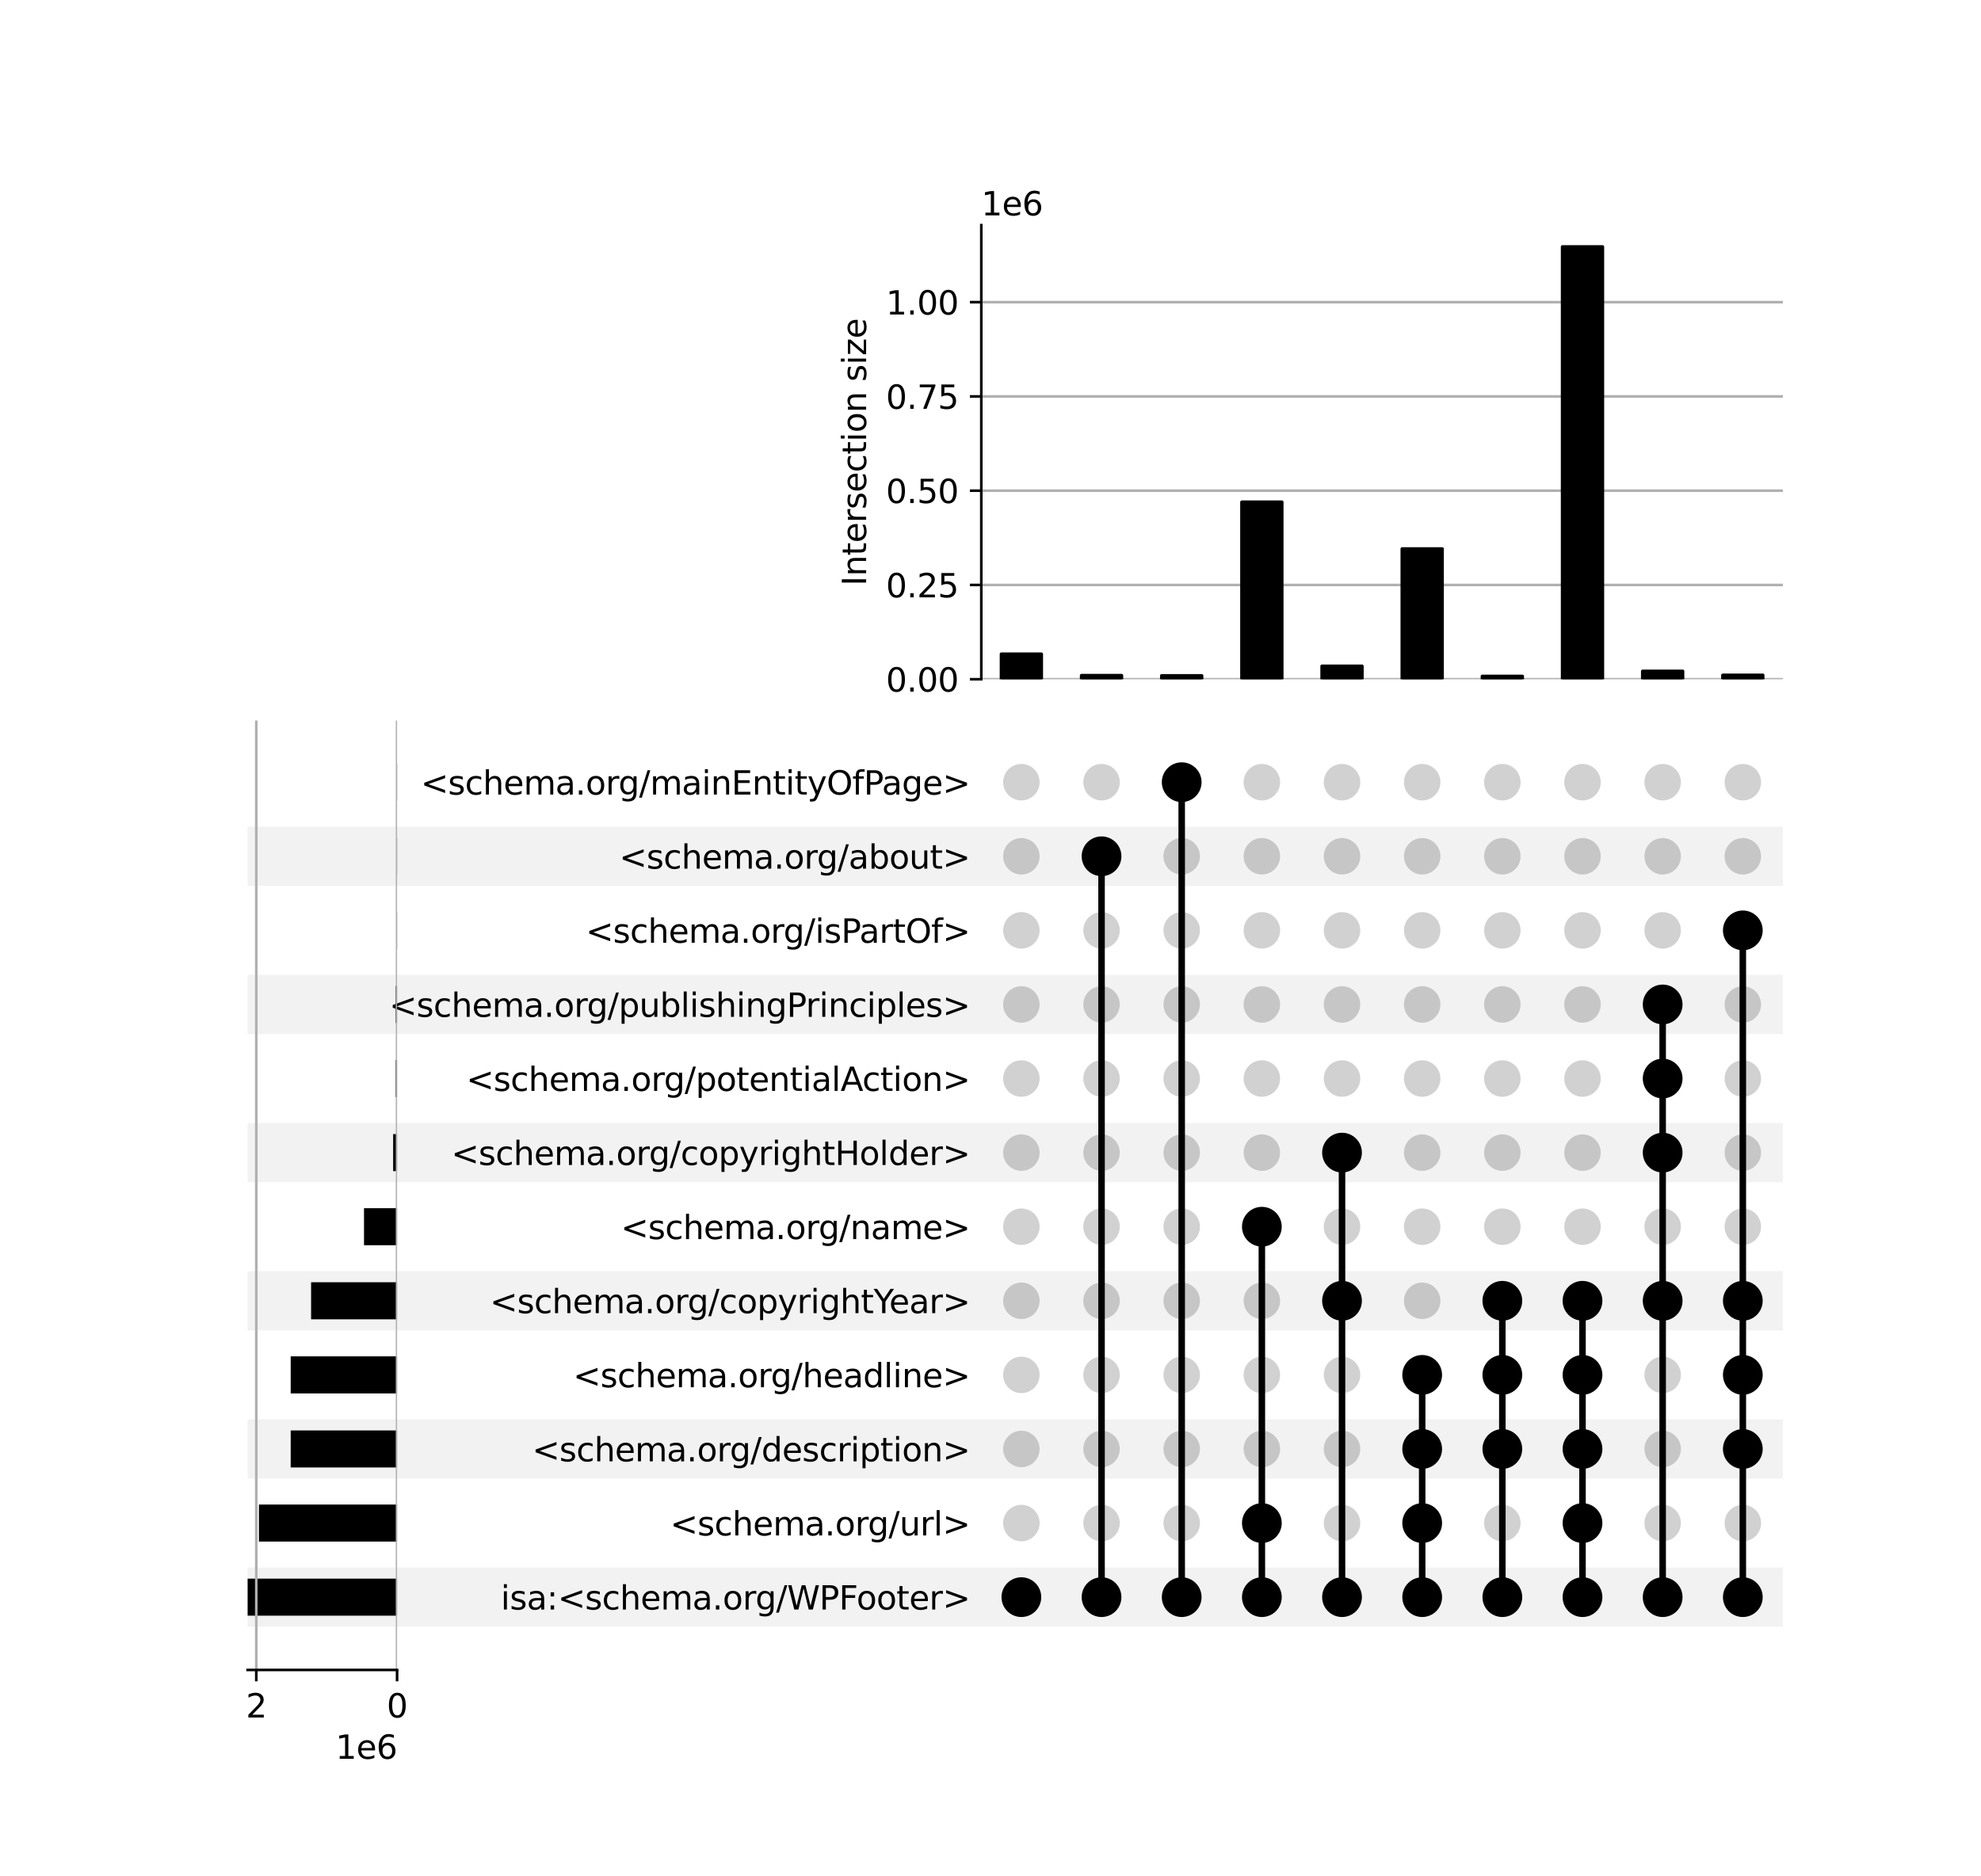 <?xml version="1.0" encoding="utf-8" standalone="no"?>
<!DOCTYPE svg PUBLIC "-//W3C//DTD SVG 1.1//EN"
  "http://www.w3.org/Graphics/SVG/1.1/DTD/svg11.dtd">
<svg xmlns:xlink="http://www.w3.org/1999/xlink" width="608pt" height="576pt" viewBox="0 0 608 576" xmlns="http://www.w3.org/2000/svg" version="1.1">
 <defs>
  <style type="text/css">*{stroke-linejoin: round; stroke-linecap: butt}</style>
 </defs>
 <g id="figure_1">
  <g id="patch_1">
   <path d="M 0 576 
L 608 576 
L 608 0 
L 0 0 
z
" style="fill: #ffffff"/>
  </g>
  <g id="axes_1">
   <g id="patch_2">
    <path d="M 76 499.392 
L 547.2 499.392 
L 547.2 481.197 
L 76 481.197 
z
" clip-path="url(#pe72717b41a)" style="fill-opacity: 0.051"/>
   </g>
   <g id="patch_3">
    <path d="M 76 453.905 
L 547.2 453.905 
L 547.2 435.711 
L 76 435.711 
z
" clip-path="url(#pe72717b41a)" style="fill-opacity: 0.051"/>
   </g>
   <g id="patch_4">
    <path d="M 76 408.419 
L 547.2 408.419 
L 547.2 390.224 
L 76 390.224 
z
" clip-path="url(#pe72717b41a)" style="fill-opacity: 0.051"/>
   </g>
   <g id="patch_5">
    <path d="M 76 362.932 
L 547.2 362.932 
L 547.2 344.737 
L 76 344.737 
z
" clip-path="url(#pe72717b41a)" style="fill-opacity: 0.051"/>
   </g>
   <g id="patch_6">
    <path d="M 76 317.445 
L 547.2 317.445 
L 547.2 299.251 
L 76 299.251 
z
" clip-path="url(#pe72717b41a)" style="fill-opacity: 0.051"/>
   </g>
   <g id="patch_7">
    <path d="M 76 271.959 
L 547.2 271.959 
L 547.2 253.764 
L 76 253.764 
z
" clip-path="url(#pe72717b41a)" style="fill-opacity: 0.051"/>
   </g>
   <g id="matplotlib.axis_1"/>
   <g id="matplotlib.axis_2">
    <g id="ytick_1"/>
    <g id="ytick_2"/>
    <g id="ytick_3"/>
    <g id="ytick_4"/>
    <g id="ytick_5"/>
    <g id="ytick_6"/>
    <g id="ytick_7"/>
    <g id="ytick_8"/>
    <g id="ytick_9"/>
    <g id="ytick_10"/>
    <g id="ytick_11"/>
    <g id="ytick_12"/>
   </g>
  </g>
  <g id="axes_2">
   <g id="matplotlib.axis_3">
    <g id="ytick_13">
     <g id="line2d_1"/>
     <g id="text_1">
      <!-- isa:&lt;schema.org/WPFooter&gt; -->
      <g transform="translate(153.686 494.094) scale(0.1 -0.1)">
       <defs>
        <path id="DejaVuSans-69" d="M 603 3500 
L 1178 3500 
L 1178 0 
L 603 0 
L 603 3500 
z
M 603 4863 
L 1178 4863 
L 1178 4134 
L 603 4134 
L 603 4863 
z
" transform="scale(0.016)"/>
        <path id="DejaVuSans-73" d="M 2834 3397 
L 2834 2853 
Q 2591 2978 2328 3040 
Q 2066 3103 1784 3103 
Q 1356 3103 1142 2972 
Q 928 2841 928 2578 
Q 928 2378 1081 2264 
Q 1234 2150 1697 2047 
L 1894 2003 
Q 2506 1872 2764 1633 
Q 3022 1394 3022 966 
Q 3022 478 2636 193 
Q 2250 -91 1575 -91 
Q 1294 -91 989 -36 
Q 684 19 347 128 
L 347 722 
Q 666 556 975 473 
Q 1284 391 1588 391 
Q 1994 391 2212 530 
Q 2431 669 2431 922 
Q 2431 1156 2273 1281 
Q 2116 1406 1581 1522 
L 1381 1569 
Q 847 1681 609 1914 
Q 372 2147 372 2553 
Q 372 3047 722 3315 
Q 1072 3584 1716 3584 
Q 2034 3584 2315 3537 
Q 2597 3491 2834 3397 
z
" transform="scale(0.016)"/>
        <path id="DejaVuSans-61" d="M 2194 1759 
Q 1497 1759 1228 1600 
Q 959 1441 959 1056 
Q 959 750 1161 570 
Q 1363 391 1709 391 
Q 2188 391 2477 730 
Q 2766 1069 2766 1631 
L 2766 1759 
L 2194 1759 
z
M 3341 1997 
L 3341 0 
L 2766 0 
L 2766 531 
Q 2569 213 2275 61 
Q 1981 -91 1556 -91 
Q 1019 -91 701 211 
Q 384 513 384 1019 
Q 384 1609 779 1909 
Q 1175 2209 1959 2209 
L 2766 2209 
L 2766 2266 
Q 2766 2663 2505 2880 
Q 2244 3097 1772 3097 
Q 1472 3097 1187 3025 
Q 903 2953 641 2809 
L 641 3341 
Q 956 3463 1253 3523 
Q 1550 3584 1831 3584 
Q 2591 3584 2966 3190 
Q 3341 2797 3341 1997 
z
" transform="scale(0.016)"/>
        <path id="DejaVuSans-3a" d="M 750 794 
L 1409 794 
L 1409 0 
L 750 0 
L 750 794 
z
M 750 3309 
L 1409 3309 
L 1409 2516 
L 750 2516 
L 750 3309 
z
" transform="scale(0.016)"/>
        <path id="DejaVuSans-3c" d="M 4684 3150 
L 1459 2003 
L 4684 863 
L 4684 294 
L 678 1747 
L 678 2266 
L 4684 3719 
L 4684 3150 
z
" transform="scale(0.016)"/>
        <path id="DejaVuSans-63" d="M 3122 3366 
L 3122 2828 
Q 2878 2963 2633 3030 
Q 2388 3097 2138 3097 
Q 1578 3097 1268 2742 
Q 959 2388 959 1747 
Q 959 1106 1268 751 
Q 1578 397 2138 397 
Q 2388 397 2633 464 
Q 2878 531 3122 666 
L 3122 134 
Q 2881 22 2623 -34 
Q 2366 -91 2075 -91 
Q 1284 -91 818 406 
Q 353 903 353 1747 
Q 353 2603 823 3093 
Q 1294 3584 2113 3584 
Q 2378 3584 2631 3529 
Q 2884 3475 3122 3366 
z
" transform="scale(0.016)"/>
        <path id="DejaVuSans-68" d="M 3513 2113 
L 3513 0 
L 2938 0 
L 2938 2094 
Q 2938 2591 2744 2837 
Q 2550 3084 2163 3084 
Q 1697 3084 1428 2787 
Q 1159 2491 1159 1978 
L 1159 0 
L 581 0 
L 581 4863 
L 1159 4863 
L 1159 2956 
Q 1366 3272 1645 3428 
Q 1925 3584 2291 3584 
Q 2894 3584 3203 3211 
Q 3513 2838 3513 2113 
z
" transform="scale(0.016)"/>
        <path id="DejaVuSans-65" d="M 3597 1894 
L 3597 1613 
L 953 1613 
Q 991 1019 1311 708 
Q 1631 397 2203 397 
Q 2534 397 2845 478 
Q 3156 559 3463 722 
L 3463 178 
Q 3153 47 2828 -22 
Q 2503 -91 2169 -91 
Q 1331 -91 842 396 
Q 353 884 353 1716 
Q 353 2575 817 3079 
Q 1281 3584 2069 3584 
Q 2775 3584 3186 3129 
Q 3597 2675 3597 1894 
z
M 3022 2063 
Q 3016 2534 2758 2815 
Q 2500 3097 2075 3097 
Q 1594 3097 1305 2825 
Q 1016 2553 972 2059 
L 3022 2063 
z
" transform="scale(0.016)"/>
        <path id="DejaVuSans-6d" d="M 3328 2828 
Q 3544 3216 3844 3400 
Q 4144 3584 4550 3584 
Q 5097 3584 5394 3201 
Q 5691 2819 5691 2113 
L 5691 0 
L 5113 0 
L 5113 2094 
Q 5113 2597 4934 2840 
Q 4756 3084 4391 3084 
Q 3944 3084 3684 2787 
Q 3425 2491 3425 1978 
L 3425 0 
L 2847 0 
L 2847 2094 
Q 2847 2600 2669 2842 
Q 2491 3084 2119 3084 
Q 1678 3084 1418 2786 
Q 1159 2488 1159 1978 
L 1159 0 
L 581 0 
L 581 3500 
L 1159 3500 
L 1159 2956 
Q 1356 3278 1631 3431 
Q 1906 3584 2284 3584 
Q 2666 3584 2933 3390 
Q 3200 3197 3328 2828 
z
" transform="scale(0.016)"/>
        <path id="DejaVuSans-2e" d="M 684 794 
L 1344 794 
L 1344 0 
L 684 0 
L 684 794 
z
" transform="scale(0.016)"/>
        <path id="DejaVuSans-6f" d="M 1959 3097 
Q 1497 3097 1228 2736 
Q 959 2375 959 1747 
Q 959 1119 1226 758 
Q 1494 397 1959 397 
Q 2419 397 2687 759 
Q 2956 1122 2956 1747 
Q 2956 2369 2687 2733 
Q 2419 3097 1959 3097 
z
M 1959 3584 
Q 2709 3584 3137 3096 
Q 3566 2609 3566 1747 
Q 3566 888 3137 398 
Q 2709 -91 1959 -91 
Q 1206 -91 779 398 
Q 353 888 353 1747 
Q 353 2609 779 3096 
Q 1206 3584 1959 3584 
z
" transform="scale(0.016)"/>
        <path id="DejaVuSans-72" d="M 2631 2963 
Q 2534 3019 2420 3045 
Q 2306 3072 2169 3072 
Q 1681 3072 1420 2755 
Q 1159 2438 1159 1844 
L 1159 0 
L 581 0 
L 581 3500 
L 1159 3500 
L 1159 2956 
Q 1341 3275 1631 3429 
Q 1922 3584 2338 3584 
Q 2397 3584 2469 3576 
Q 2541 3569 2628 3553 
L 2631 2963 
z
" transform="scale(0.016)"/>
        <path id="DejaVuSans-67" d="M 2906 1791 
Q 2906 2416 2648 2759 
Q 2391 3103 1925 3103 
Q 1463 3103 1205 2759 
Q 947 2416 947 1791 
Q 947 1169 1205 825 
Q 1463 481 1925 481 
Q 2391 481 2648 825 
Q 2906 1169 2906 1791 
z
M 3481 434 
Q 3481 -459 3084 -895 
Q 2688 -1331 1869 -1331 
Q 1566 -1331 1297 -1286 
Q 1028 -1241 775 -1147 
L 775 -588 
Q 1028 -725 1275 -790 
Q 1522 -856 1778 -856 
Q 2344 -856 2625 -561 
Q 2906 -266 2906 331 
L 2906 616 
Q 2728 306 2450 153 
Q 2172 0 1784 0 
Q 1141 0 747 490 
Q 353 981 353 1791 
Q 353 2603 747 3093 
Q 1141 3584 1784 3584 
Q 2172 3584 2450 3431 
Q 2728 3278 2906 2969 
L 2906 3500 
L 3481 3500 
L 3481 434 
z
" transform="scale(0.016)"/>
        <path id="DejaVuSans-2f" d="M 1625 4666 
L 2156 4666 
L 531 -594 
L 0 -594 
L 1625 4666 
z
" transform="scale(0.016)"/>
        <path id="DejaVuSans-57" d="M 213 4666 
L 850 4666 
L 1831 722 
L 2809 4666 
L 3519 4666 
L 4500 722 
L 5478 4666 
L 6119 4666 
L 4947 0 
L 4153 0 
L 3169 4050 
L 2175 0 
L 1381 0 
L 213 4666 
z
" transform="scale(0.016)"/>
        <path id="DejaVuSans-50" d="M 1259 4147 
L 1259 2394 
L 2053 2394 
Q 2494 2394 2734 2622 
Q 2975 2850 2975 3272 
Q 2975 3691 2734 3919 
Q 2494 4147 2053 4147 
L 1259 4147 
z
M 628 4666 
L 2053 4666 
Q 2838 4666 3239 4311 
Q 3641 3956 3641 3272 
Q 3641 2581 3239 2228 
Q 2838 1875 2053 1875 
L 1259 1875 
L 1259 0 
L 628 0 
L 628 4666 
z
" transform="scale(0.016)"/>
        <path id="DejaVuSans-46" d="M 628 4666 
L 3309 4666 
L 3309 4134 
L 1259 4134 
L 1259 2759 
L 3109 2759 
L 3109 2228 
L 1259 2228 
L 1259 0 
L 628 0 
L 628 4666 
z
" transform="scale(0.016)"/>
        <path id="DejaVuSans-74" d="M 1172 4494 
L 1172 3500 
L 2356 3500 
L 2356 3053 
L 1172 3053 
L 1172 1153 
Q 1172 725 1289 603 
Q 1406 481 1766 481 
L 2356 481 
L 2356 0 
L 1766 0 
Q 1100 0 847 248 
Q 594 497 594 1153 
L 594 3053 
L 172 3053 
L 172 3500 
L 594 3500 
L 594 4494 
L 1172 4494 
z
" transform="scale(0.016)"/>
        <path id="DejaVuSans-3e" d="M 678 3150 
L 678 3719 
L 4684 2266 
L 4684 1747 
L 678 294 
L 678 863 
L 3897 2003 
L 678 3150 
z
" transform="scale(0.016)"/>
       </defs>
       <use xlink:href="#DejaVuSans-69"/>
       <use xlink:href="#DejaVuSans-73" x="27.783"/>
       <use xlink:href="#DejaVuSans-61" x="79.883"/>
       <use xlink:href="#DejaVuSans-3a" x="141.162"/>
       <use xlink:href="#DejaVuSans-3c" x="174.854"/>
       <use xlink:href="#DejaVuSans-73" x="258.643"/>
       <use xlink:href="#DejaVuSans-63" x="310.742"/>
       <use xlink:href="#DejaVuSans-68" x="365.723"/>
       <use xlink:href="#DejaVuSans-65" x="429.102"/>
       <use xlink:href="#DejaVuSans-6d" x="490.625"/>
       <use xlink:href="#DejaVuSans-61" x="588.037"/>
       <use xlink:href="#DejaVuSans-2e" x="649.316"/>
       <use xlink:href="#DejaVuSans-6f" x="681.104"/>
       <use xlink:href="#DejaVuSans-72" x="742.285"/>
       <use xlink:href="#DejaVuSans-67" x="781.648"/>
       <use xlink:href="#DejaVuSans-2f" x="845.125"/>
       <use xlink:href="#DejaVuSans-57" x="878.816"/>
       <use xlink:href="#DejaVuSans-50" x="977.693"/>
       <use xlink:href="#DejaVuSans-46" x="1037.996"/>
       <use xlink:href="#DejaVuSans-6f" x="1091.891"/>
       <use xlink:href="#DejaVuSans-6f" x="1153.072"/>
       <use xlink:href="#DejaVuSans-74" x="1214.254"/>
       <use xlink:href="#DejaVuSans-65" x="1253.463"/>
       <use xlink:href="#DejaVuSans-72" x="1314.986"/>
       <use xlink:href="#DejaVuSans-3e" x="1356.1"/>
      </g>
     </g>
    </g>
    <g id="ytick_14">
     <g id="line2d_2"/>
     <g id="text_2">
      <!-- &lt;schema.org/url&gt; -->
      <g transform="translate(205.672 471.351) scale(0.1 -0.1)">
       <defs>
        <path id="DejaVuSans-75" d="M 544 1381 
L 544 3500 
L 1119 3500 
L 1119 1403 
Q 1119 906 1312 657 
Q 1506 409 1894 409 
Q 2359 409 2629 706 
Q 2900 1003 2900 1516 
L 2900 3500 
L 3475 3500 
L 3475 0 
L 2900 0 
L 2900 538 
Q 2691 219 2414 64 
Q 2138 -91 1772 -91 
Q 1169 -91 856 284 
Q 544 659 544 1381 
z
M 1991 3584 
L 1991 3584 
z
" transform="scale(0.016)"/>
        <path id="DejaVuSans-6c" d="M 603 4863 
L 1178 4863 
L 1178 0 
L 603 0 
L 603 4863 
z
" transform="scale(0.016)"/>
       </defs>
       <use xlink:href="#DejaVuSans-3c"/>
       <use xlink:href="#DejaVuSans-73" x="83.789"/>
       <use xlink:href="#DejaVuSans-63" x="135.889"/>
       <use xlink:href="#DejaVuSans-68" x="190.869"/>
       <use xlink:href="#DejaVuSans-65" x="254.248"/>
       <use xlink:href="#DejaVuSans-6d" x="315.771"/>
       <use xlink:href="#DejaVuSans-61" x="413.184"/>
       <use xlink:href="#DejaVuSans-2e" x="474.463"/>
       <use xlink:href="#DejaVuSans-6f" x="506.25"/>
       <use xlink:href="#DejaVuSans-72" x="567.432"/>
       <use xlink:href="#DejaVuSans-67" x="606.795"/>
       <use xlink:href="#DejaVuSans-2f" x="670.271"/>
       <use xlink:href="#DejaVuSans-75" x="703.963"/>
       <use xlink:href="#DejaVuSans-72" x="767.342"/>
       <use xlink:href="#DejaVuSans-6c" x="808.455"/>
       <use xlink:href="#DejaVuSans-3e" x="836.238"/>
      </g>
     </g>
    </g>
    <g id="ytick_15">
     <g id="line2d_3"/>
     <g id="text_3">
      <!-- &lt;schema.org/description&gt; -->
      <g transform="translate(163.297 448.607) scale(0.1 -0.1)">
       <defs>
        <path id="DejaVuSans-64" d="M 2906 2969 
L 2906 4863 
L 3481 4863 
L 3481 0 
L 2906 0 
L 2906 525 
Q 2725 213 2448 61 
Q 2172 -91 1784 -91 
Q 1150 -91 751 415 
Q 353 922 353 1747 
Q 353 2572 751 3078 
Q 1150 3584 1784 3584 
Q 2172 3584 2448 3432 
Q 2725 3281 2906 2969 
z
M 947 1747 
Q 947 1113 1208 752 
Q 1469 391 1925 391 
Q 2381 391 2643 752 
Q 2906 1113 2906 1747 
Q 2906 2381 2643 2742 
Q 2381 3103 1925 3103 
Q 1469 3103 1208 2742 
Q 947 2381 947 1747 
z
" transform="scale(0.016)"/>
        <path id="DejaVuSans-70" d="M 1159 525 
L 1159 -1331 
L 581 -1331 
L 581 3500 
L 1159 3500 
L 1159 2969 
Q 1341 3281 1617 3432 
Q 1894 3584 2278 3584 
Q 2916 3584 3314 3078 
Q 3713 2572 3713 1747 
Q 3713 922 3314 415 
Q 2916 -91 2278 -91 
Q 1894 -91 1617 61 
Q 1341 213 1159 525 
z
M 3116 1747 
Q 3116 2381 2855 2742 
Q 2594 3103 2138 3103 
Q 1681 3103 1420 2742 
Q 1159 2381 1159 1747 
Q 1159 1113 1420 752 
Q 1681 391 2138 391 
Q 2594 391 2855 752 
Q 3116 1113 3116 1747 
z
" transform="scale(0.016)"/>
        <path id="DejaVuSans-6e" d="M 3513 2113 
L 3513 0 
L 2938 0 
L 2938 2094 
Q 2938 2591 2744 2837 
Q 2550 3084 2163 3084 
Q 1697 3084 1428 2787 
Q 1159 2491 1159 1978 
L 1159 0 
L 581 0 
L 581 3500 
L 1159 3500 
L 1159 2956 
Q 1366 3272 1645 3428 
Q 1925 3584 2291 3584 
Q 2894 3584 3203 3211 
Q 3513 2838 3513 2113 
z
" transform="scale(0.016)"/>
       </defs>
       <use xlink:href="#DejaVuSans-3c"/>
       <use xlink:href="#DejaVuSans-73" x="83.789"/>
       <use xlink:href="#DejaVuSans-63" x="135.889"/>
       <use xlink:href="#DejaVuSans-68" x="190.869"/>
       <use xlink:href="#DejaVuSans-65" x="254.248"/>
       <use xlink:href="#DejaVuSans-6d" x="315.771"/>
       <use xlink:href="#DejaVuSans-61" x="413.184"/>
       <use xlink:href="#DejaVuSans-2e" x="474.463"/>
       <use xlink:href="#DejaVuSans-6f" x="506.25"/>
       <use xlink:href="#DejaVuSans-72" x="567.432"/>
       <use xlink:href="#DejaVuSans-67" x="606.795"/>
       <use xlink:href="#DejaVuSans-2f" x="670.271"/>
       <use xlink:href="#DejaVuSans-64" x="703.963"/>
       <use xlink:href="#DejaVuSans-65" x="767.439"/>
       <use xlink:href="#DejaVuSans-73" x="828.963"/>
       <use xlink:href="#DejaVuSans-63" x="881.062"/>
       <use xlink:href="#DejaVuSans-72" x="936.043"/>
       <use xlink:href="#DejaVuSans-69" x="977.156"/>
       <use xlink:href="#DejaVuSans-70" x="1004.939"/>
       <use xlink:href="#DejaVuSans-74" x="1068.416"/>
       <use xlink:href="#DejaVuSans-69" x="1107.625"/>
       <use xlink:href="#DejaVuSans-6f" x="1135.408"/>
       <use xlink:href="#DejaVuSans-6e" x="1196.59"/>
       <use xlink:href="#DejaVuSans-3e" x="1259.969"/>
      </g>
     </g>
    </g>
    <g id="ytick_16">
     <g id="line2d_4"/>
     <g id="text_4">
      <!-- &lt;schema.org/headline&gt; -->
      <g transform="translate(175.885 425.864) scale(0.1 -0.1)">
       <use xlink:href="#DejaVuSans-3c"/>
       <use xlink:href="#DejaVuSans-73" x="83.789"/>
       <use xlink:href="#DejaVuSans-63" x="135.889"/>
       <use xlink:href="#DejaVuSans-68" x="190.869"/>
       <use xlink:href="#DejaVuSans-65" x="254.248"/>
       <use xlink:href="#DejaVuSans-6d" x="315.771"/>
       <use xlink:href="#DejaVuSans-61" x="413.184"/>
       <use xlink:href="#DejaVuSans-2e" x="474.463"/>
       <use xlink:href="#DejaVuSans-6f" x="506.25"/>
       <use xlink:href="#DejaVuSans-72" x="567.432"/>
       <use xlink:href="#DejaVuSans-67" x="606.795"/>
       <use xlink:href="#DejaVuSans-2f" x="670.271"/>
       <use xlink:href="#DejaVuSans-68" x="703.963"/>
       <use xlink:href="#DejaVuSans-65" x="767.342"/>
       <use xlink:href="#DejaVuSans-61" x="828.865"/>
       <use xlink:href="#DejaVuSans-64" x="890.145"/>
       <use xlink:href="#DejaVuSans-6c" x="953.621"/>
       <use xlink:href="#DejaVuSans-69" x="981.404"/>
       <use xlink:href="#DejaVuSans-6e" x="1009.188"/>
       <use xlink:href="#DejaVuSans-65" x="1072.566"/>
       <use xlink:href="#DejaVuSans-3e" x="1134.09"/>
      </g>
     </g>
    </g>
    <g id="ytick_17">
     <g id="line2d_5"/>
     <g id="text_5">
      <!-- &lt;schema.org/copyrightYear&gt; -->
      <g transform="translate(150.344 403.12) scale(0.1 -0.1)">
       <defs>
        <path id="DejaVuSans-79" d="M 2059 -325 
Q 1816 -950 1584 -1140 
Q 1353 -1331 966 -1331 
L 506 -1331 
L 506 -850 
L 844 -850 
Q 1081 -850 1212 -737 
Q 1344 -625 1503 -206 
L 1606 56 
L 191 3500 
L 800 3500 
L 1894 763 
L 2988 3500 
L 3597 3500 
L 2059 -325 
z
" transform="scale(0.016)"/>
        <path id="DejaVuSans-59" d="M -13 4666 
L 666 4666 
L 1959 2747 
L 3244 4666 
L 3922 4666 
L 2272 2222 
L 2272 0 
L 1638 0 
L 1638 2222 
L -13 4666 
z
" transform="scale(0.016)"/>
       </defs>
       <use xlink:href="#DejaVuSans-3c"/>
       <use xlink:href="#DejaVuSans-73" x="83.789"/>
       <use xlink:href="#DejaVuSans-63" x="135.889"/>
       <use xlink:href="#DejaVuSans-68" x="190.869"/>
       <use xlink:href="#DejaVuSans-65" x="254.248"/>
       <use xlink:href="#DejaVuSans-6d" x="315.771"/>
       <use xlink:href="#DejaVuSans-61" x="413.184"/>
       <use xlink:href="#DejaVuSans-2e" x="474.463"/>
       <use xlink:href="#DejaVuSans-6f" x="506.25"/>
       <use xlink:href="#DejaVuSans-72" x="567.432"/>
       <use xlink:href="#DejaVuSans-67" x="606.795"/>
       <use xlink:href="#DejaVuSans-2f" x="670.271"/>
       <use xlink:href="#DejaVuSans-63" x="703.963"/>
       <use xlink:href="#DejaVuSans-6f" x="758.943"/>
       <use xlink:href="#DejaVuSans-70" x="820.125"/>
       <use xlink:href="#DejaVuSans-79" x="883.602"/>
       <use xlink:href="#DejaVuSans-72" x="942.781"/>
       <use xlink:href="#DejaVuSans-69" x="983.895"/>
       <use xlink:href="#DejaVuSans-67" x="1011.678"/>
       <use xlink:href="#DejaVuSans-68" x="1075.154"/>
       <use xlink:href="#DejaVuSans-74" x="1138.533"/>
       <use xlink:href="#DejaVuSans-59" x="1177.742"/>
       <use xlink:href="#DejaVuSans-65" x="1225.576"/>
       <use xlink:href="#DejaVuSans-61" x="1287.1"/>
       <use xlink:href="#DejaVuSans-72" x="1348.379"/>
       <use xlink:href="#DejaVuSans-3e" x="1389.492"/>
      </g>
     </g>
    </g>
    <g id="ytick_18">
     <g id="line2d_6"/>
     <g id="text_6">
      <!-- &lt;schema.org/name&gt; -->
      <g transform="translate(190.539 380.377) scale(0.1 -0.1)">
       <use xlink:href="#DejaVuSans-3c"/>
       <use xlink:href="#DejaVuSans-73" x="83.789"/>
       <use xlink:href="#DejaVuSans-63" x="135.889"/>
       <use xlink:href="#DejaVuSans-68" x="190.869"/>
       <use xlink:href="#DejaVuSans-65" x="254.248"/>
       <use xlink:href="#DejaVuSans-6d" x="315.771"/>
       <use xlink:href="#DejaVuSans-61" x="413.184"/>
       <use xlink:href="#DejaVuSans-2e" x="474.463"/>
       <use xlink:href="#DejaVuSans-6f" x="506.25"/>
       <use xlink:href="#DejaVuSans-72" x="567.432"/>
       <use xlink:href="#DejaVuSans-67" x="606.795"/>
       <use xlink:href="#DejaVuSans-2f" x="670.271"/>
       <use xlink:href="#DejaVuSans-6e" x="703.963"/>
       <use xlink:href="#DejaVuSans-61" x="767.342"/>
       <use xlink:href="#DejaVuSans-6d" x="828.621"/>
       <use xlink:href="#DejaVuSans-65" x="926.033"/>
       <use xlink:href="#DejaVuSans-3e" x="987.557"/>
      </g>
     </g>
    </g>
    <g id="ytick_19">
     <g id="line2d_7"/>
     <g id="text_7">
      <!-- &lt;schema.org/copyrightHolder&gt; -->
      <g transform="translate(138.489 357.634) scale(0.1 -0.1)">
       <defs>
        <path id="DejaVuSans-48" d="M 628 4666 
L 1259 4666 
L 1259 2753 
L 3553 2753 
L 3553 4666 
L 4184 4666 
L 4184 0 
L 3553 0 
L 3553 2222 
L 1259 2222 
L 1259 0 
L 628 0 
L 628 4666 
z
" transform="scale(0.016)"/>
       </defs>
       <use xlink:href="#DejaVuSans-3c"/>
       <use xlink:href="#DejaVuSans-73" x="83.789"/>
       <use xlink:href="#DejaVuSans-63" x="135.889"/>
       <use xlink:href="#DejaVuSans-68" x="190.869"/>
       <use xlink:href="#DejaVuSans-65" x="254.248"/>
       <use xlink:href="#DejaVuSans-6d" x="315.771"/>
       <use xlink:href="#DejaVuSans-61" x="413.184"/>
       <use xlink:href="#DejaVuSans-2e" x="474.463"/>
       <use xlink:href="#DejaVuSans-6f" x="506.25"/>
       <use xlink:href="#DejaVuSans-72" x="567.432"/>
       <use xlink:href="#DejaVuSans-67" x="606.795"/>
       <use xlink:href="#DejaVuSans-2f" x="670.271"/>
       <use xlink:href="#DejaVuSans-63" x="703.963"/>
       <use xlink:href="#DejaVuSans-6f" x="758.943"/>
       <use xlink:href="#DejaVuSans-70" x="820.125"/>
       <use xlink:href="#DejaVuSans-79" x="883.602"/>
       <use xlink:href="#DejaVuSans-72" x="942.781"/>
       <use xlink:href="#DejaVuSans-69" x="983.895"/>
       <use xlink:href="#DejaVuSans-67" x="1011.678"/>
       <use xlink:href="#DejaVuSans-68" x="1075.154"/>
       <use xlink:href="#DejaVuSans-74" x="1138.533"/>
       <use xlink:href="#DejaVuSans-48" x="1177.742"/>
       <use xlink:href="#DejaVuSans-6f" x="1252.938"/>
       <use xlink:href="#DejaVuSans-6c" x="1314.119"/>
       <use xlink:href="#DejaVuSans-64" x="1341.902"/>
       <use xlink:href="#DejaVuSans-65" x="1405.379"/>
       <use xlink:href="#DejaVuSans-72" x="1466.902"/>
       <use xlink:href="#DejaVuSans-3e" x="1508.016"/>
      </g>
     </g>
    </g>
    <g id="ytick_20">
     <g id="line2d_8"/>
     <g id="text_8">
      <!-- &lt;schema.org/potentialAction&gt; -->
      <g transform="translate(143.097 334.89) scale(0.1 -0.1)">
       <defs>
        <path id="DejaVuSans-41" d="M 2188 4044 
L 1331 1722 
L 3047 1722 
L 2188 4044 
z
M 1831 4666 
L 2547 4666 
L 4325 0 
L 3669 0 
L 3244 1197 
L 1141 1197 
L 716 0 
L 50 0 
L 1831 4666 
z
" transform="scale(0.016)"/>
       </defs>
       <use xlink:href="#DejaVuSans-3c"/>
       <use xlink:href="#DejaVuSans-73" x="83.789"/>
       <use xlink:href="#DejaVuSans-63" x="135.889"/>
       <use xlink:href="#DejaVuSans-68" x="190.869"/>
       <use xlink:href="#DejaVuSans-65" x="254.248"/>
       <use xlink:href="#DejaVuSans-6d" x="315.771"/>
       <use xlink:href="#DejaVuSans-61" x="413.184"/>
       <use xlink:href="#DejaVuSans-2e" x="474.463"/>
       <use xlink:href="#DejaVuSans-6f" x="506.25"/>
       <use xlink:href="#DejaVuSans-72" x="567.432"/>
       <use xlink:href="#DejaVuSans-67" x="606.795"/>
       <use xlink:href="#DejaVuSans-2f" x="670.271"/>
       <use xlink:href="#DejaVuSans-70" x="703.963"/>
       <use xlink:href="#DejaVuSans-6f" x="767.439"/>
       <use xlink:href="#DejaVuSans-74" x="828.621"/>
       <use xlink:href="#DejaVuSans-65" x="867.83"/>
       <use xlink:href="#DejaVuSans-6e" x="929.354"/>
       <use xlink:href="#DejaVuSans-74" x="992.732"/>
       <use xlink:href="#DejaVuSans-69" x="1031.941"/>
       <use xlink:href="#DejaVuSans-61" x="1059.725"/>
       <use xlink:href="#DejaVuSans-6c" x="1121.004"/>
       <use xlink:href="#DejaVuSans-41" x="1148.787"/>
       <use xlink:href="#DejaVuSans-63" x="1215.445"/>
       <use xlink:href="#DejaVuSans-74" x="1270.426"/>
       <use xlink:href="#DejaVuSans-69" x="1309.635"/>
       <use xlink:href="#DejaVuSans-6f" x="1337.418"/>
       <use xlink:href="#DejaVuSans-6e" x="1398.6"/>
       <use xlink:href="#DejaVuSans-3e" x="1461.979"/>
      </g>
     </g>
    </g>
    <g id="ytick_21">
     <g id="line2d_9"/>
     <g id="text_9">
      <!-- &lt;schema.org/publishingPrinciples&gt; -->
      <g transform="translate(119.45 312.147) scale(0.1 -0.1)">
       <defs>
        <path id="DejaVuSans-62" d="M 3116 1747 
Q 3116 2381 2855 2742 
Q 2594 3103 2138 3103 
Q 1681 3103 1420 2742 
Q 1159 2381 1159 1747 
Q 1159 1113 1420 752 
Q 1681 391 2138 391 
Q 2594 391 2855 752 
Q 3116 1113 3116 1747 
z
M 1159 2969 
Q 1341 3281 1617 3432 
Q 1894 3584 2278 3584 
Q 2916 3584 3314 3078 
Q 3713 2572 3713 1747 
Q 3713 922 3314 415 
Q 2916 -91 2278 -91 
Q 1894 -91 1617 61 
Q 1341 213 1159 525 
L 1159 0 
L 581 0 
L 581 4863 
L 1159 4863 
L 1159 2969 
z
" transform="scale(0.016)"/>
       </defs>
       <use xlink:href="#DejaVuSans-3c"/>
       <use xlink:href="#DejaVuSans-73" x="83.789"/>
       <use xlink:href="#DejaVuSans-63" x="135.889"/>
       <use xlink:href="#DejaVuSans-68" x="190.869"/>
       <use xlink:href="#DejaVuSans-65" x="254.248"/>
       <use xlink:href="#DejaVuSans-6d" x="315.771"/>
       <use xlink:href="#DejaVuSans-61" x="413.184"/>
       <use xlink:href="#DejaVuSans-2e" x="474.463"/>
       <use xlink:href="#DejaVuSans-6f" x="506.25"/>
       <use xlink:href="#DejaVuSans-72" x="567.432"/>
       <use xlink:href="#DejaVuSans-67" x="606.795"/>
       <use xlink:href="#DejaVuSans-2f" x="670.271"/>
       <use xlink:href="#DejaVuSans-70" x="703.963"/>
       <use xlink:href="#DejaVuSans-75" x="767.439"/>
       <use xlink:href="#DejaVuSans-62" x="830.818"/>
       <use xlink:href="#DejaVuSans-6c" x="894.295"/>
       <use xlink:href="#DejaVuSans-69" x="922.078"/>
       <use xlink:href="#DejaVuSans-73" x="949.861"/>
       <use xlink:href="#DejaVuSans-68" x="1001.961"/>
       <use xlink:href="#DejaVuSans-69" x="1065.34"/>
       <use xlink:href="#DejaVuSans-6e" x="1093.123"/>
       <use xlink:href="#DejaVuSans-67" x="1156.502"/>
       <use xlink:href="#DejaVuSans-50" x="1219.979"/>
       <use xlink:href="#DejaVuSans-72" x="1278.531"/>
       <use xlink:href="#DejaVuSans-69" x="1319.645"/>
       <use xlink:href="#DejaVuSans-6e" x="1347.428"/>
       <use xlink:href="#DejaVuSans-63" x="1410.807"/>
       <use xlink:href="#DejaVuSans-69" x="1465.787"/>
       <use xlink:href="#DejaVuSans-70" x="1493.57"/>
       <use xlink:href="#DejaVuSans-6c" x="1557.047"/>
       <use xlink:href="#DejaVuSans-65" x="1584.83"/>
       <use xlink:href="#DejaVuSans-73" x="1646.354"/>
       <use xlink:href="#DejaVuSans-3e" x="1698.453"/>
      </g>
     </g>
    </g>
    <g id="ytick_22">
     <g id="line2d_10"/>
     <g id="text_10">
      <!-- &lt;schema.org/isPartOf&gt; -->
      <g transform="translate(179.78 289.404) scale(0.1 -0.1)">
       <defs>
        <path id="DejaVuSans-4f" d="M 2522 4238 
Q 1834 4238 1429 3725 
Q 1025 3213 1025 2328 
Q 1025 1447 1429 934 
Q 1834 422 2522 422 
Q 3209 422 3611 934 
Q 4013 1447 4013 2328 
Q 4013 3213 3611 3725 
Q 3209 4238 2522 4238 
z
M 2522 4750 
Q 3503 4750 4090 4092 
Q 4678 3434 4678 2328 
Q 4678 1225 4090 567 
Q 3503 -91 2522 -91 
Q 1538 -91 948 565 
Q 359 1222 359 2328 
Q 359 3434 948 4092 
Q 1538 4750 2522 4750 
z
" transform="scale(0.016)"/>
        <path id="DejaVuSans-66" d="M 2375 4863 
L 2375 4384 
L 1825 4384 
Q 1516 4384 1395 4259 
Q 1275 4134 1275 3809 
L 1275 3500 
L 2222 3500 
L 2222 3053 
L 1275 3053 
L 1275 0 
L 697 0 
L 697 3053 
L 147 3053 
L 147 3500 
L 697 3500 
L 697 3744 
Q 697 4328 969 4595 
Q 1241 4863 1831 4863 
L 2375 4863 
z
" transform="scale(0.016)"/>
       </defs>
       <use xlink:href="#DejaVuSans-3c"/>
       <use xlink:href="#DejaVuSans-73" x="83.789"/>
       <use xlink:href="#DejaVuSans-63" x="135.889"/>
       <use xlink:href="#DejaVuSans-68" x="190.869"/>
       <use xlink:href="#DejaVuSans-65" x="254.248"/>
       <use xlink:href="#DejaVuSans-6d" x="315.771"/>
       <use xlink:href="#DejaVuSans-61" x="413.184"/>
       <use xlink:href="#DejaVuSans-2e" x="474.463"/>
       <use xlink:href="#DejaVuSans-6f" x="506.25"/>
       <use xlink:href="#DejaVuSans-72" x="567.432"/>
       <use xlink:href="#DejaVuSans-67" x="606.795"/>
       <use xlink:href="#DejaVuSans-2f" x="670.271"/>
       <use xlink:href="#DejaVuSans-69" x="703.963"/>
       <use xlink:href="#DejaVuSans-73" x="731.746"/>
       <use xlink:href="#DejaVuSans-50" x="783.846"/>
       <use xlink:href="#DejaVuSans-61" x="839.648"/>
       <use xlink:href="#DejaVuSans-72" x="900.928"/>
       <use xlink:href="#DejaVuSans-74" x="942.041"/>
       <use xlink:href="#DejaVuSans-4f" x="981.25"/>
       <use xlink:href="#DejaVuSans-66" x="1059.961"/>
       <use xlink:href="#DejaVuSans-3e" x="1095.166"/>
      </g>
     </g>
    </g>
    <g id="ytick_23">
     <g id="line2d_11"/>
     <g id="text_11">
      <!-- &lt;schema.org/about&gt; -->
      <g transform="translate(190.046 266.66) scale(0.1 -0.1)">
       <use xlink:href="#DejaVuSans-3c"/>
       <use xlink:href="#DejaVuSans-73" x="83.789"/>
       <use xlink:href="#DejaVuSans-63" x="135.889"/>
       <use xlink:href="#DejaVuSans-68" x="190.869"/>
       <use xlink:href="#DejaVuSans-65" x="254.248"/>
       <use xlink:href="#DejaVuSans-6d" x="315.771"/>
       <use xlink:href="#DejaVuSans-61" x="413.184"/>
       <use xlink:href="#DejaVuSans-2e" x="474.463"/>
       <use xlink:href="#DejaVuSans-6f" x="506.25"/>
       <use xlink:href="#DejaVuSans-72" x="567.432"/>
       <use xlink:href="#DejaVuSans-67" x="606.795"/>
       <use xlink:href="#DejaVuSans-2f" x="670.271"/>
       <use xlink:href="#DejaVuSans-61" x="703.963"/>
       <use xlink:href="#DejaVuSans-62" x="765.242"/>
       <use xlink:href="#DejaVuSans-6f" x="828.719"/>
       <use xlink:href="#DejaVuSans-75" x="889.9"/>
       <use xlink:href="#DejaVuSans-74" x="953.279"/>
       <use xlink:href="#DejaVuSans-3e" x="992.488"/>
      </g>
     </g>
    </g>
    <g id="ytick_24">
     <g id="line2d_12"/>
     <g id="text_12">
      <!-- &lt;schema.org/mainEntityOfPage&gt; -->
      <g transform="translate(129.119 243.917) scale(0.1 -0.1)">
       <defs>
        <path id="DejaVuSans-45" d="M 628 4666 
L 3578 4666 
L 3578 4134 
L 1259 4134 
L 1259 2753 
L 3481 2753 
L 3481 2222 
L 1259 2222 
L 1259 531 
L 3634 531 
L 3634 0 
L 628 0 
L 628 4666 
z
" transform="scale(0.016)"/>
       </defs>
       <use xlink:href="#DejaVuSans-3c"/>
       <use xlink:href="#DejaVuSans-73" x="83.789"/>
       <use xlink:href="#DejaVuSans-63" x="135.889"/>
       <use xlink:href="#DejaVuSans-68" x="190.869"/>
       <use xlink:href="#DejaVuSans-65" x="254.248"/>
       <use xlink:href="#DejaVuSans-6d" x="315.771"/>
       <use xlink:href="#DejaVuSans-61" x="413.184"/>
       <use xlink:href="#DejaVuSans-2e" x="474.463"/>
       <use xlink:href="#DejaVuSans-6f" x="506.25"/>
       <use xlink:href="#DejaVuSans-72" x="567.432"/>
       <use xlink:href="#DejaVuSans-67" x="606.795"/>
       <use xlink:href="#DejaVuSans-2f" x="670.271"/>
       <use xlink:href="#DejaVuSans-6d" x="703.963"/>
       <use xlink:href="#DejaVuSans-61" x="801.375"/>
       <use xlink:href="#DejaVuSans-69" x="862.654"/>
       <use xlink:href="#DejaVuSans-6e" x="890.438"/>
       <use xlink:href="#DejaVuSans-45" x="953.816"/>
       <use xlink:href="#DejaVuSans-6e" x="1017"/>
       <use xlink:href="#DejaVuSans-74" x="1080.379"/>
       <use xlink:href="#DejaVuSans-69" x="1119.588"/>
       <use xlink:href="#DejaVuSans-74" x="1147.371"/>
       <use xlink:href="#DejaVuSans-79" x="1186.58"/>
       <use xlink:href="#DejaVuSans-4f" x="1245.76"/>
       <use xlink:href="#DejaVuSans-66" x="1324.471"/>
       <use xlink:href="#DejaVuSans-50" x="1359.676"/>
       <use xlink:href="#DejaVuSans-61" x="1415.479"/>
       <use xlink:href="#DejaVuSans-67" x="1476.758"/>
       <use xlink:href="#DejaVuSans-65" x="1540.234"/>
       <use xlink:href="#DejaVuSans-3e" x="1601.758"/>
      </g>
     </g>
    </g>
   </g>
   <g id="LineCollection_1">
    <path d="M 313.476 490.295 
L 313.476 490.295 
" clip-path="url(#p65c62920c9)" style="fill: none; stroke: #000000; stroke-width: 2"/>
    <path d="M 338.079 490.295 
L 338.079 262.861 
" clip-path="url(#p65c62920c9)" style="fill: none; stroke: #000000; stroke-width: 2"/>
    <path d="M 362.681 490.295 
L 362.681 240.118 
" clip-path="url(#p65c62920c9)" style="fill: none; stroke: #000000; stroke-width: 2"/>
    <path d="M 387.284 490.295 
L 387.284 376.578 
" clip-path="url(#p65c62920c9)" style="fill: none; stroke: #000000; stroke-width: 2"/>
    <path d="M 411.886 490.295 
L 411.886 353.835 
" clip-path="url(#p65c62920c9)" style="fill: none; stroke: #000000; stroke-width: 2"/>
    <path d="M 436.489 490.295 
L 436.489 422.065 
" clip-path="url(#p65c62920c9)" style="fill: none; stroke: #000000; stroke-width: 2"/>
    <path d="M 461.091 490.295 
L 461.091 399.321 
" clip-path="url(#p65c62920c9)" style="fill: none; stroke: #000000; stroke-width: 2"/>
    <path d="M 485.694 490.295 
L 485.694 399.321 
" clip-path="url(#p65c62920c9)" style="fill: none; stroke: #000000; stroke-width: 2"/>
    <path d="M 510.296 490.295 
L 510.296 308.348 
" clip-path="url(#p65c62920c9)" style="fill: none; stroke: #000000; stroke-width: 2"/>
    <path d="M 534.899 490.295 
L 534.899 285.605 
" clip-path="url(#p65c62920c9)" style="fill: none; stroke: #000000; stroke-width: 2"/>
   </g>
   <g id="PathCollection_1">
    <defs>
     <path id="C0_0_d6995ef5fd" d="M 0 5.6 
C 1.485 5.6 2.91 5.01 3.96 3.96 
C 5.01 2.91 5.6 1.485 5.6 -0 
C 5.6 -1.485 5.01 -2.91 3.96 -3.96 
C 2.91 -5.01 1.485 -5.6 0 -5.6 
C -1.485 -5.6 -2.91 -5.01 -3.96 -3.96 
C -5.01 -2.91 -5.6 -1.485 -5.6 0 
C -5.6 1.485 -5.01 2.91 -3.96 3.96 
C -2.91 5.01 -1.485 5.6 0 5.6 
z
"/>
    </defs>
    <g clip-path="url(#p65c62920c9)">
     <use xlink:href="#C0_0_d6995ef5fd" x="313.476" y="490.295" style="stroke: #000000"/>
    </g>
    <g clip-path="url(#p65c62920c9)">
     <use xlink:href="#C0_0_d6995ef5fd" x="313.476" y="467.551" style="fill-opacity: 0.18"/>
    </g>
    <g clip-path="url(#p65c62920c9)">
     <use xlink:href="#C0_0_d6995ef5fd" x="313.476" y="444.808" style="fill-opacity: 0.18"/>
    </g>
    <g clip-path="url(#p65c62920c9)">
     <use xlink:href="#C0_0_d6995ef5fd" x="313.476" y="422.065" style="fill-opacity: 0.18"/>
    </g>
    <g clip-path="url(#p65c62920c9)">
     <use xlink:href="#C0_0_d6995ef5fd" x="313.476" y="399.321" style="fill-opacity: 0.18"/>
    </g>
    <g clip-path="url(#p65c62920c9)">
     <use xlink:href="#C0_0_d6995ef5fd" x="313.476" y="376.578" style="fill-opacity: 0.18"/>
    </g>
    <g clip-path="url(#p65c62920c9)">
     <use xlink:href="#C0_0_d6995ef5fd" x="313.476" y="353.835" style="fill-opacity: 0.18"/>
    </g>
    <g clip-path="url(#p65c62920c9)">
     <use xlink:href="#C0_0_d6995ef5fd" x="313.476" y="331.091" style="fill-opacity: 0.18"/>
    </g>
    <g clip-path="url(#p65c62920c9)">
     <use xlink:href="#C0_0_d6995ef5fd" x="313.476" y="308.348" style="fill-opacity: 0.18"/>
    </g>
    <g clip-path="url(#p65c62920c9)">
     <use xlink:href="#C0_0_d6995ef5fd" x="313.476" y="285.605" style="fill-opacity: 0.18"/>
    </g>
    <g clip-path="url(#p65c62920c9)">
     <use xlink:href="#C0_0_d6995ef5fd" x="313.476" y="262.861" style="fill-opacity: 0.18"/>
    </g>
    <g clip-path="url(#p65c62920c9)">
     <use xlink:href="#C0_0_d6995ef5fd" x="313.476" y="240.118" style="fill-opacity: 0.18"/>
    </g>
    <g clip-path="url(#p65c62920c9)">
     <use xlink:href="#C0_0_d6995ef5fd" x="338.079" y="490.295" style="stroke: #000000"/>
    </g>
    <g clip-path="url(#p65c62920c9)">
     <use xlink:href="#C0_0_d6995ef5fd" x="338.079" y="467.551" style="fill-opacity: 0.18"/>
    </g>
    <g clip-path="url(#p65c62920c9)">
     <use xlink:href="#C0_0_d6995ef5fd" x="338.079" y="444.808" style="fill-opacity: 0.18"/>
    </g>
    <g clip-path="url(#p65c62920c9)">
     <use xlink:href="#C0_0_d6995ef5fd" x="338.079" y="422.065" style="fill-opacity: 0.18"/>
    </g>
    <g clip-path="url(#p65c62920c9)">
     <use xlink:href="#C0_0_d6995ef5fd" x="338.079" y="399.321" style="fill-opacity: 0.18"/>
    </g>
    <g clip-path="url(#p65c62920c9)">
     <use xlink:href="#C0_0_d6995ef5fd" x="338.079" y="376.578" style="fill-opacity: 0.18"/>
    </g>
    <g clip-path="url(#p65c62920c9)">
     <use xlink:href="#C0_0_d6995ef5fd" x="338.079" y="353.835" style="fill-opacity: 0.18"/>
    </g>
    <g clip-path="url(#p65c62920c9)">
     <use xlink:href="#C0_0_d6995ef5fd" x="338.079" y="331.091" style="fill-opacity: 0.18"/>
    </g>
    <g clip-path="url(#p65c62920c9)">
     <use xlink:href="#C0_0_d6995ef5fd" x="338.079" y="308.348" style="fill-opacity: 0.18"/>
    </g>
    <g clip-path="url(#p65c62920c9)">
     <use xlink:href="#C0_0_d6995ef5fd" x="338.079" y="285.605" style="fill-opacity: 0.18"/>
    </g>
    <g clip-path="url(#p65c62920c9)">
     <use xlink:href="#C0_0_d6995ef5fd" x="338.079" y="262.861" style="stroke: #000000"/>
    </g>
    <g clip-path="url(#p65c62920c9)">
     <use xlink:href="#C0_0_d6995ef5fd" x="338.079" y="240.118" style="fill-opacity: 0.18"/>
    </g>
    <g clip-path="url(#p65c62920c9)">
     <use xlink:href="#C0_0_d6995ef5fd" x="362.681" y="490.295" style="stroke: #000000"/>
    </g>
    <g clip-path="url(#p65c62920c9)">
     <use xlink:href="#C0_0_d6995ef5fd" x="362.681" y="467.551" style="fill-opacity: 0.18"/>
    </g>
    <g clip-path="url(#p65c62920c9)">
     <use xlink:href="#C0_0_d6995ef5fd" x="362.681" y="444.808" style="fill-opacity: 0.18"/>
    </g>
    <g clip-path="url(#p65c62920c9)">
     <use xlink:href="#C0_0_d6995ef5fd" x="362.681" y="422.065" style="fill-opacity: 0.18"/>
    </g>
    <g clip-path="url(#p65c62920c9)">
     <use xlink:href="#C0_0_d6995ef5fd" x="362.681" y="399.321" style="fill-opacity: 0.18"/>
    </g>
    <g clip-path="url(#p65c62920c9)">
     <use xlink:href="#C0_0_d6995ef5fd" x="362.681" y="376.578" style="fill-opacity: 0.18"/>
    </g>
    <g clip-path="url(#p65c62920c9)">
     <use xlink:href="#C0_0_d6995ef5fd" x="362.681" y="353.835" style="fill-opacity: 0.18"/>
    </g>
    <g clip-path="url(#p65c62920c9)">
     <use xlink:href="#C0_0_d6995ef5fd" x="362.681" y="331.091" style="fill-opacity: 0.18"/>
    </g>
    <g clip-path="url(#p65c62920c9)">
     <use xlink:href="#C0_0_d6995ef5fd" x="362.681" y="308.348" style="fill-opacity: 0.18"/>
    </g>
    <g clip-path="url(#p65c62920c9)">
     <use xlink:href="#C0_0_d6995ef5fd" x="362.681" y="285.605" style="fill-opacity: 0.18"/>
    </g>
    <g clip-path="url(#p65c62920c9)">
     <use xlink:href="#C0_0_d6995ef5fd" x="362.681" y="262.861" style="fill-opacity: 0.18"/>
    </g>
    <g clip-path="url(#p65c62920c9)">
     <use xlink:href="#C0_0_d6995ef5fd" x="362.681" y="240.118" style="stroke: #000000"/>
    </g>
    <g clip-path="url(#p65c62920c9)">
     <use xlink:href="#C0_0_d6995ef5fd" x="387.284" y="490.295" style="stroke: #000000"/>
    </g>
    <g clip-path="url(#p65c62920c9)">
     <use xlink:href="#C0_0_d6995ef5fd" x="387.284" y="467.551" style="stroke: #000000"/>
    </g>
    <g clip-path="url(#p65c62920c9)">
     <use xlink:href="#C0_0_d6995ef5fd" x="387.284" y="444.808" style="fill-opacity: 0.18"/>
    </g>
    <g clip-path="url(#p65c62920c9)">
     <use xlink:href="#C0_0_d6995ef5fd" x="387.284" y="422.065" style="fill-opacity: 0.18"/>
    </g>
    <g clip-path="url(#p65c62920c9)">
     <use xlink:href="#C0_0_d6995ef5fd" x="387.284" y="399.321" style="fill-opacity: 0.18"/>
    </g>
    <g clip-path="url(#p65c62920c9)">
     <use xlink:href="#C0_0_d6995ef5fd" x="387.284" y="376.578" style="stroke: #000000"/>
    </g>
    <g clip-path="url(#p65c62920c9)">
     <use xlink:href="#C0_0_d6995ef5fd" x="387.284" y="353.835" style="fill-opacity: 0.18"/>
    </g>
    <g clip-path="url(#p65c62920c9)">
     <use xlink:href="#C0_0_d6995ef5fd" x="387.284" y="331.091" style="fill-opacity: 0.18"/>
    </g>
    <g clip-path="url(#p65c62920c9)">
     <use xlink:href="#C0_0_d6995ef5fd" x="387.284" y="308.348" style="fill-opacity: 0.18"/>
    </g>
    <g clip-path="url(#p65c62920c9)">
     <use xlink:href="#C0_0_d6995ef5fd" x="387.284" y="285.605" style="fill-opacity: 0.18"/>
    </g>
    <g clip-path="url(#p65c62920c9)">
     <use xlink:href="#C0_0_d6995ef5fd" x="387.284" y="262.861" style="fill-opacity: 0.18"/>
    </g>
    <g clip-path="url(#p65c62920c9)">
     <use xlink:href="#C0_0_d6995ef5fd" x="387.284" y="240.118" style="fill-opacity: 0.18"/>
    </g>
    <g clip-path="url(#p65c62920c9)">
     <use xlink:href="#C0_0_d6995ef5fd" x="411.886" y="490.295" style="stroke: #000000"/>
    </g>
    <g clip-path="url(#p65c62920c9)">
     <use xlink:href="#C0_0_d6995ef5fd" x="411.886" y="467.551" style="fill-opacity: 0.18"/>
    </g>
    <g clip-path="url(#p65c62920c9)">
     <use xlink:href="#C0_0_d6995ef5fd" x="411.886" y="444.808" style="fill-opacity: 0.18"/>
    </g>
    <g clip-path="url(#p65c62920c9)">
     <use xlink:href="#C0_0_d6995ef5fd" x="411.886" y="422.065" style="fill-opacity: 0.18"/>
    </g>
    <g clip-path="url(#p65c62920c9)">
     <use xlink:href="#C0_0_d6995ef5fd" x="411.886" y="399.321" style="stroke: #000000"/>
    </g>
    <g clip-path="url(#p65c62920c9)">
     <use xlink:href="#C0_0_d6995ef5fd" x="411.886" y="376.578" style="fill-opacity: 0.18"/>
    </g>
    <g clip-path="url(#p65c62920c9)">
     <use xlink:href="#C0_0_d6995ef5fd" x="411.886" y="353.835" style="stroke: #000000"/>
    </g>
    <g clip-path="url(#p65c62920c9)">
     <use xlink:href="#C0_0_d6995ef5fd" x="411.886" y="331.091" style="fill-opacity: 0.18"/>
    </g>
    <g clip-path="url(#p65c62920c9)">
     <use xlink:href="#C0_0_d6995ef5fd" x="411.886" y="308.348" style="fill-opacity: 0.18"/>
    </g>
    <g clip-path="url(#p65c62920c9)">
     <use xlink:href="#C0_0_d6995ef5fd" x="411.886" y="285.605" style="fill-opacity: 0.18"/>
    </g>
    <g clip-path="url(#p65c62920c9)">
     <use xlink:href="#C0_0_d6995ef5fd" x="411.886" y="262.861" style="fill-opacity: 0.18"/>
    </g>
    <g clip-path="url(#p65c62920c9)">
     <use xlink:href="#C0_0_d6995ef5fd" x="411.886" y="240.118" style="fill-opacity: 0.18"/>
    </g>
    <g clip-path="url(#p65c62920c9)">
     <use xlink:href="#C0_0_d6995ef5fd" x="436.489" y="490.295" style="stroke: #000000"/>
    </g>
    <g clip-path="url(#p65c62920c9)">
     <use xlink:href="#C0_0_d6995ef5fd" x="436.489" y="467.551" style="stroke: #000000"/>
    </g>
    <g clip-path="url(#p65c62920c9)">
     <use xlink:href="#C0_0_d6995ef5fd" x="436.489" y="444.808" style="stroke: #000000"/>
    </g>
    <g clip-path="url(#p65c62920c9)">
     <use xlink:href="#C0_0_d6995ef5fd" x="436.489" y="422.065" style="stroke: #000000"/>
    </g>
    <g clip-path="url(#p65c62920c9)">
     <use xlink:href="#C0_0_d6995ef5fd" x="436.489" y="399.321" style="fill-opacity: 0.18"/>
    </g>
    <g clip-path="url(#p65c62920c9)">
     <use xlink:href="#C0_0_d6995ef5fd" x="436.489" y="376.578" style="fill-opacity: 0.18"/>
    </g>
    <g clip-path="url(#p65c62920c9)">
     <use xlink:href="#C0_0_d6995ef5fd" x="436.489" y="353.835" style="fill-opacity: 0.18"/>
    </g>
    <g clip-path="url(#p65c62920c9)">
     <use xlink:href="#C0_0_d6995ef5fd" x="436.489" y="331.091" style="fill-opacity: 0.18"/>
    </g>
    <g clip-path="url(#p65c62920c9)">
     <use xlink:href="#C0_0_d6995ef5fd" x="436.489" y="308.348" style="fill-opacity: 0.18"/>
    </g>
    <g clip-path="url(#p65c62920c9)">
     <use xlink:href="#C0_0_d6995ef5fd" x="436.489" y="285.605" style="fill-opacity: 0.18"/>
    </g>
    <g clip-path="url(#p65c62920c9)">
     <use xlink:href="#C0_0_d6995ef5fd" x="436.489" y="262.861" style="fill-opacity: 0.18"/>
    </g>
    <g clip-path="url(#p65c62920c9)">
     <use xlink:href="#C0_0_d6995ef5fd" x="436.489" y="240.118" style="fill-opacity: 0.18"/>
    </g>
    <g clip-path="url(#p65c62920c9)">
     <use xlink:href="#C0_0_d6995ef5fd" x="461.091" y="490.295" style="stroke: #000000"/>
    </g>
    <g clip-path="url(#p65c62920c9)">
     <use xlink:href="#C0_0_d6995ef5fd" x="461.091" y="467.551" style="fill-opacity: 0.18"/>
    </g>
    <g clip-path="url(#p65c62920c9)">
     <use xlink:href="#C0_0_d6995ef5fd" x="461.091" y="444.808" style="stroke: #000000"/>
    </g>
    <g clip-path="url(#p65c62920c9)">
     <use xlink:href="#C0_0_d6995ef5fd" x="461.091" y="422.065" style="stroke: #000000"/>
    </g>
    <g clip-path="url(#p65c62920c9)">
     <use xlink:href="#C0_0_d6995ef5fd" x="461.091" y="399.321" style="stroke: #000000"/>
    </g>
    <g clip-path="url(#p65c62920c9)">
     <use xlink:href="#C0_0_d6995ef5fd" x="461.091" y="376.578" style="fill-opacity: 0.18"/>
    </g>
    <g clip-path="url(#p65c62920c9)">
     <use xlink:href="#C0_0_d6995ef5fd" x="461.091" y="353.835" style="fill-opacity: 0.18"/>
    </g>
    <g clip-path="url(#p65c62920c9)">
     <use xlink:href="#C0_0_d6995ef5fd" x="461.091" y="331.091" style="fill-opacity: 0.18"/>
    </g>
    <g clip-path="url(#p65c62920c9)">
     <use xlink:href="#C0_0_d6995ef5fd" x="461.091" y="308.348" style="fill-opacity: 0.18"/>
    </g>
    <g clip-path="url(#p65c62920c9)">
     <use xlink:href="#C0_0_d6995ef5fd" x="461.091" y="285.605" style="fill-opacity: 0.18"/>
    </g>
    <g clip-path="url(#p65c62920c9)">
     <use xlink:href="#C0_0_d6995ef5fd" x="461.091" y="262.861" style="fill-opacity: 0.18"/>
    </g>
    <g clip-path="url(#p65c62920c9)">
     <use xlink:href="#C0_0_d6995ef5fd" x="461.091" y="240.118" style="fill-opacity: 0.18"/>
    </g>
    <g clip-path="url(#p65c62920c9)">
     <use xlink:href="#C0_0_d6995ef5fd" x="485.694" y="490.295" style="stroke: #000000"/>
    </g>
    <g clip-path="url(#p65c62920c9)">
     <use xlink:href="#C0_0_d6995ef5fd" x="485.694" y="467.551" style="stroke: #000000"/>
    </g>
    <g clip-path="url(#p65c62920c9)">
     <use xlink:href="#C0_0_d6995ef5fd" x="485.694" y="444.808" style="stroke: #000000"/>
    </g>
    <g clip-path="url(#p65c62920c9)">
     <use xlink:href="#C0_0_d6995ef5fd" x="485.694" y="422.065" style="stroke: #000000"/>
    </g>
    <g clip-path="url(#p65c62920c9)">
     <use xlink:href="#C0_0_d6995ef5fd" x="485.694" y="399.321" style="stroke: #000000"/>
    </g>
    <g clip-path="url(#p65c62920c9)">
     <use xlink:href="#C0_0_d6995ef5fd" x="485.694" y="376.578" style="fill-opacity: 0.18"/>
    </g>
    <g clip-path="url(#p65c62920c9)">
     <use xlink:href="#C0_0_d6995ef5fd" x="485.694" y="353.835" style="fill-opacity: 0.18"/>
    </g>
    <g clip-path="url(#p65c62920c9)">
     <use xlink:href="#C0_0_d6995ef5fd" x="485.694" y="331.091" style="fill-opacity: 0.18"/>
    </g>
    <g clip-path="url(#p65c62920c9)">
     <use xlink:href="#C0_0_d6995ef5fd" x="485.694" y="308.348" style="fill-opacity: 0.18"/>
    </g>
    <g clip-path="url(#p65c62920c9)">
     <use xlink:href="#C0_0_d6995ef5fd" x="485.694" y="285.605" style="fill-opacity: 0.18"/>
    </g>
    <g clip-path="url(#p65c62920c9)">
     <use xlink:href="#C0_0_d6995ef5fd" x="485.694" y="262.861" style="fill-opacity: 0.18"/>
    </g>
    <g clip-path="url(#p65c62920c9)">
     <use xlink:href="#C0_0_d6995ef5fd" x="485.694" y="240.118" style="fill-opacity: 0.18"/>
    </g>
    <g clip-path="url(#p65c62920c9)">
     <use xlink:href="#C0_0_d6995ef5fd" x="510.296" y="490.295" style="stroke: #000000"/>
    </g>
    <g clip-path="url(#p65c62920c9)">
     <use xlink:href="#C0_0_d6995ef5fd" x="510.296" y="467.551" style="fill-opacity: 0.18"/>
    </g>
    <g clip-path="url(#p65c62920c9)">
     <use xlink:href="#C0_0_d6995ef5fd" x="510.296" y="444.808" style="fill-opacity: 0.18"/>
    </g>
    <g clip-path="url(#p65c62920c9)">
     <use xlink:href="#C0_0_d6995ef5fd" x="510.296" y="422.065" style="fill-opacity: 0.18"/>
    </g>
    <g clip-path="url(#p65c62920c9)">
     <use xlink:href="#C0_0_d6995ef5fd" x="510.296" y="399.321" style="stroke: #000000"/>
    </g>
    <g clip-path="url(#p65c62920c9)">
     <use xlink:href="#C0_0_d6995ef5fd" x="510.296" y="376.578" style="fill-opacity: 0.18"/>
    </g>
    <g clip-path="url(#p65c62920c9)">
     <use xlink:href="#C0_0_d6995ef5fd" x="510.296" y="353.835" style="stroke: #000000"/>
    </g>
    <g clip-path="url(#p65c62920c9)">
     <use xlink:href="#C0_0_d6995ef5fd" x="510.296" y="331.091" style="stroke: #000000"/>
    </g>
    <g clip-path="url(#p65c62920c9)">
     <use xlink:href="#C0_0_d6995ef5fd" x="510.296" y="308.348" style="stroke: #000000"/>
    </g>
    <g clip-path="url(#p65c62920c9)">
     <use xlink:href="#C0_0_d6995ef5fd" x="510.296" y="285.605" style="fill-opacity: 0.18"/>
    </g>
    <g clip-path="url(#p65c62920c9)">
     <use xlink:href="#C0_0_d6995ef5fd" x="510.296" y="262.861" style="fill-opacity: 0.18"/>
    </g>
    <g clip-path="url(#p65c62920c9)">
     <use xlink:href="#C0_0_d6995ef5fd" x="510.296" y="240.118" style="fill-opacity: 0.18"/>
    </g>
    <g clip-path="url(#p65c62920c9)">
     <use xlink:href="#C0_0_d6995ef5fd" x="534.899" y="490.295" style="stroke: #000000"/>
    </g>
    <g clip-path="url(#p65c62920c9)">
     <use xlink:href="#C0_0_d6995ef5fd" x="534.899" y="467.551" style="fill-opacity: 0.18"/>
    </g>
    <g clip-path="url(#p65c62920c9)">
     <use xlink:href="#C0_0_d6995ef5fd" x="534.899" y="444.808" style="stroke: #000000"/>
    </g>
    <g clip-path="url(#p65c62920c9)">
     <use xlink:href="#C0_0_d6995ef5fd" x="534.899" y="422.065" style="stroke: #000000"/>
    </g>
    <g clip-path="url(#p65c62920c9)">
     <use xlink:href="#C0_0_d6995ef5fd" x="534.899" y="399.321" style="stroke: #000000"/>
    </g>
    <g clip-path="url(#p65c62920c9)">
     <use xlink:href="#C0_0_d6995ef5fd" x="534.899" y="376.578" style="fill-opacity: 0.18"/>
    </g>
    <g clip-path="url(#p65c62920c9)">
     <use xlink:href="#C0_0_d6995ef5fd" x="534.899" y="353.835" style="fill-opacity: 0.18"/>
    </g>
    <g clip-path="url(#p65c62920c9)">
     <use xlink:href="#C0_0_d6995ef5fd" x="534.899" y="331.091" style="fill-opacity: 0.18"/>
    </g>
    <g clip-path="url(#p65c62920c9)">
     <use xlink:href="#C0_0_d6995ef5fd" x="534.899" y="308.348" style="fill-opacity: 0.18"/>
    </g>
    <g clip-path="url(#p65c62920c9)">
     <use xlink:href="#C0_0_d6995ef5fd" x="534.899" y="285.605" style="stroke: #000000"/>
    </g>
    <g clip-path="url(#p65c62920c9)">
     <use xlink:href="#C0_0_d6995ef5fd" x="534.899" y="262.861" style="fill-opacity: 0.18"/>
    </g>
    <g clip-path="url(#p65c62920c9)">
     <use xlink:href="#C0_0_d6995ef5fd" x="534.899" y="240.118" style="fill-opacity: 0.18"/>
    </g>
   </g>
  </g>
  <g id="axes_3">
   <g id="patch_8">
    <path d="M 121.869 495.98 
L 76 495.98 
L 76 484.609 
L 121.869 484.609 
z
" clip-path="url(#pd3e14b3d32)"/>
   </g>
   <g id="patch_9">
    <path d="M 121.869 473.237 
L 79.469 473.237 
L 79.469 461.865 
L 121.869 461.865 
z
" clip-path="url(#pd3e14b3d32)"/>
   </g>
   <g id="patch_10">
    <path d="M 121.869 450.494 
L 89.218 450.494 
L 89.218 439.122 
L 121.869 439.122 
z
" clip-path="url(#pd3e14b3d32)"/>
   </g>
   <g id="patch_11">
    <path d="M 121.869 427.75 
L 89.218 427.75 
L 89.218 416.379 
L 121.869 416.379 
z
" clip-path="url(#pd3e14b3d32)"/>
   </g>
   <g id="patch_12">
    <path d="M 121.869 405.007 
L 95.479 405.007 
L 95.479 393.635 
L 121.869 393.635 
z
" clip-path="url(#pd3e14b3d32)"/>
   </g>
   <g id="patch_13">
    <path d="M 121.869 382.264 
L 111.718 382.264 
L 111.718 370.892 
L 121.869 370.892 
z
" clip-path="url(#pd3e14b3d32)"/>
   </g>
   <g id="patch_14">
    <path d="M 121.869 359.52 
L 120.659 359.52 
L 120.659 348.149 
L 121.869 348.149 
z
" clip-path="url(#pd3e14b3d32)"/>
   </g>
   <g id="patch_15">
    <path d="M 121.869 336.777 
L 121.41 336.777 
L 121.41 325.405 
L 121.869 325.405 
z
" clip-path="url(#pd3e14b3d32)"/>
   </g>
   <g id="patch_16">
    <path d="M 121.869 314.034 
L 121.41 314.034 
L 121.41 302.662 
L 121.869 302.662 
z
" clip-path="url(#pd3e14b3d32)"/>
   </g>
   <g id="patch_17">
    <path d="M 121.869 291.29 
L 121.637 291.29 
L 121.637 279.919 
L 121.869 279.919 
z
" clip-path="url(#pd3e14b3d32)"/>
   </g>
   <g id="patch_18">
    <path d="M 121.869 268.547 
L 121.655 268.547 
L 121.655 257.175 
L 121.869 257.175 
z
" clip-path="url(#pd3e14b3d32)"/>
   </g>
   <g id="patch_19">
    <path d="M 121.869 245.804 
L 121.668 245.804 
L 121.668 234.432 
L 121.869 234.432 
z
" clip-path="url(#pd3e14b3d32)"/>
   </g>
   <g id="matplotlib.axis_4">
    <g id="xtick_1">
     <g id="line2d_13">
      <path d="M 121.869 512.64 
L 121.869 221.184 
" clip-path="url(#pd3e14b3d32)" style="fill: none; stroke: #b0b0b0; stroke-width: 0.8; stroke-linecap: square"/>
     </g>
     <g id="line2d_14">
      <defs>
       <path id="m2c7223e97f" d="M 0 0 
L 0 3.5 
" style="stroke: #000000; stroke-width: 0.8"/>
      </defs>
      <g>
       <use xlink:href="#m2c7223e97f" x="121.869" y="512.64" style="stroke: #000000; stroke-width: 0.8"/>
      </g>
     </g>
     <g id="text_13">
      <!-- 0 -->
      <g transform="translate(118.688 527.238) scale(0.1 -0.1)">
       <defs>
        <path id="DejaVuSans-30" d="M 2034 4250 
Q 1547 4250 1301 3770 
Q 1056 3291 1056 2328 
Q 1056 1369 1301 889 
Q 1547 409 2034 409 
Q 2525 409 2770 889 
Q 3016 1369 3016 2328 
Q 3016 3291 2770 3770 
Q 2525 4250 2034 4250 
z
M 2034 4750 
Q 2819 4750 3233 4129 
Q 3647 3509 3647 2328 
Q 3647 1150 3233 529 
Q 2819 -91 2034 -91 
Q 1250 -91 836 529 
Q 422 1150 422 2328 
Q 422 3509 836 4129 
Q 1250 4750 2034 4750 
z
" transform="scale(0.016)"/>
       </defs>
       <use xlink:href="#DejaVuSans-30"/>
      </g>
     </g>
    </g>
    <g id="xtick_2">
     <g id="line2d_15">
      <path d="M 78.658 512.64 
L 78.658 221.184 
" clip-path="url(#pd3e14b3d32)" style="fill: none; stroke: #b0b0b0; stroke-width: 0.8; stroke-linecap: square"/>
     </g>
     <g id="line2d_16">
      <g>
       <use xlink:href="#m2c7223e97f" x="78.658" y="512.64" style="stroke: #000000; stroke-width: 0.8"/>
      </g>
     </g>
     <g id="text_14">
      <!-- 2 -->
      <g transform="translate(75.476 527.238) scale(0.1 -0.1)">
       <defs>
        <path id="DejaVuSans-32" d="M 1228 531 
L 3431 531 
L 3431 0 
L 469 0 
L 469 531 
Q 828 903 1448 1529 
Q 2069 2156 2228 2338 
Q 2531 2678 2651 2914 
Q 2772 3150 2772 3378 
Q 2772 3750 2511 3984 
Q 2250 4219 1831 4219 
Q 1534 4219 1204 4116 
Q 875 4013 500 3803 
L 500 4441 
Q 881 4594 1212 4672 
Q 1544 4750 1819 4750 
Q 2544 4750 2975 4387 
Q 3406 4025 3406 3419 
Q 3406 3131 3298 2873 
Q 3191 2616 2906 2266 
Q 2828 2175 2409 1742 
Q 1991 1309 1228 531 
z
" transform="scale(0.016)"/>
       </defs>
       <use xlink:href="#DejaVuSans-32"/>
      </g>
     </g>
    </g>
    <g id="text_15">
     <!-- 1e6 -->
     <g transform="translate(102.991 539.917) scale(0.1 -0.1)">
      <defs>
       <path id="DejaVuSans-31" d="M 794 531 
L 1825 531 
L 1825 4091 
L 703 3866 
L 703 4441 
L 1819 4666 
L 2450 4666 
L 2450 531 
L 3481 531 
L 3481 0 
L 794 0 
L 794 531 
z
" transform="scale(0.016)"/>
       <path id="DejaVuSans-36" d="M 2113 2584 
Q 1688 2584 1439 2293 
Q 1191 2003 1191 1497 
Q 1191 994 1439 701 
Q 1688 409 2113 409 
Q 2538 409 2786 701 
Q 3034 994 3034 1497 
Q 3034 2003 2786 2293 
Q 2538 2584 2113 2584 
z
M 3366 4563 
L 3366 3988 
Q 3128 4100 2886 4159 
Q 2644 4219 2406 4219 
Q 1781 4219 1451 3797 
Q 1122 3375 1075 2522 
Q 1259 2794 1537 2939 
Q 1816 3084 2150 3084 
Q 2853 3084 3261 2657 
Q 3669 2231 3669 1497 
Q 3669 778 3244 343 
Q 2819 -91 2113 -91 
Q 1303 -91 875 529 
Q 447 1150 447 2328 
Q 447 3434 972 4092 
Q 1497 4750 2381 4750 
Q 2619 4750 2861 4703 
Q 3103 4656 3366 4563 
z
" transform="scale(0.016)"/>
      </defs>
      <use xlink:href="#DejaVuSans-31"/>
      <use xlink:href="#DejaVuSans-65" x="63.623"/>
      <use xlink:href="#DejaVuSans-36" x="125.146"/>
     </g>
    </g>
   </g>
   <g id="patch_20">
    <path d="M 76 512.64 
L 121.869 512.64 
" style="fill: none; stroke: #000000; stroke-width: 0.8; stroke-linejoin: miter; stroke-linecap: square"/>
   </g>
  </g>
  <g id="axes_4">
   <g id="patch_21">
    <path d="M 301.175 208.512 
L 547.2 208.512 
L 547.2 69.12 
L 301.175 69.12 
z
" style="fill: #ffffff"/>
   </g>
   <g id="matplotlib.axis_5">
    <g id="ytick_25">
     <g id="line2d_17">
      <path d="M 301.175 208.512 
L 547.2 208.512 
" clip-path="url(#pc815b08666)" style="fill: none; stroke: #b0b0b0; stroke-width: 0.8; stroke-linecap: square"/>
     </g>
     <g id="line2d_18">
      <defs>
       <path id="mb02021d44f" d="M 0 0 
L -3.5 0 
" style="stroke: #000000; stroke-width: 0.8"/>
      </defs>
      <g>
       <use xlink:href="#mb02021d44f" x="301.175" y="208.512" style="stroke: #000000; stroke-width: 0.8"/>
      </g>
     </g>
     <g id="text_16">
      <!-- 0.00 -->
      <g transform="translate(271.91 212.311) scale(0.1 -0.1)">
       <use xlink:href="#DejaVuSans-30"/>
       <use xlink:href="#DejaVuSans-2e" x="63.623"/>
       <use xlink:href="#DejaVuSans-30" x="95.41"/>
       <use xlink:href="#DejaVuSans-30" x="159.033"/>
      </g>
     </g>
    </g>
    <g id="ytick_26">
     <g id="line2d_19">
      <path d="M 301.175 179.573 
L 547.2 179.573 
" clip-path="url(#pc815b08666)" style="fill: none; stroke: #b0b0b0; stroke-width: 0.8; stroke-linecap: square"/>
     </g>
     <g id="line2d_20">
      <g>
       <use xlink:href="#mb02021d44f" x="301.175" y="179.573" style="stroke: #000000; stroke-width: 0.8"/>
      </g>
     </g>
     <g id="text_17">
      <!-- 0.25 -->
      <g transform="translate(271.91 183.372) scale(0.1 -0.1)">
       <defs>
        <path id="DejaVuSans-35" d="M 691 4666 
L 3169 4666 
L 3169 4134 
L 1269 4134 
L 1269 2991 
Q 1406 3038 1543 3061 
Q 1681 3084 1819 3084 
Q 2600 3084 3056 2656 
Q 3513 2228 3513 1497 
Q 3513 744 3044 326 
Q 2575 -91 1722 -91 
Q 1428 -91 1123 -41 
Q 819 9 494 109 
L 494 744 
Q 775 591 1075 516 
Q 1375 441 1709 441 
Q 2250 441 2565 725 
Q 2881 1009 2881 1497 
Q 2881 1984 2565 2268 
Q 2250 2553 1709 2553 
Q 1456 2553 1204 2497 
Q 953 2441 691 2322 
L 691 4666 
z
" transform="scale(0.016)"/>
       </defs>
       <use xlink:href="#DejaVuSans-30"/>
       <use xlink:href="#DejaVuSans-2e" x="63.623"/>
       <use xlink:href="#DejaVuSans-32" x="95.41"/>
       <use xlink:href="#DejaVuSans-35" x="159.033"/>
      </g>
     </g>
    </g>
    <g id="ytick_27">
     <g id="line2d_21">
      <path d="M 301.175 150.634 
L 547.2 150.634 
" clip-path="url(#pc815b08666)" style="fill: none; stroke: #b0b0b0; stroke-width: 0.8; stroke-linecap: square"/>
     </g>
     <g id="line2d_22">
      <g>
       <use xlink:href="#mb02021d44f" x="301.175" y="150.634" style="stroke: #000000; stroke-width: 0.8"/>
      </g>
     </g>
     <g id="text_18">
      <!-- 0.50 -->
      <g transform="translate(271.91 154.433) scale(0.1 -0.1)">
       <use xlink:href="#DejaVuSans-30"/>
       <use xlink:href="#DejaVuSans-2e" x="63.623"/>
       <use xlink:href="#DejaVuSans-35" x="95.41"/>
       <use xlink:href="#DejaVuSans-30" x="159.033"/>
      </g>
     </g>
    </g>
    <g id="ytick_28">
     <g id="line2d_23">
      <path d="M 301.175 121.695 
L 547.2 121.695 
" clip-path="url(#pc815b08666)" style="fill: none; stroke: #b0b0b0; stroke-width: 0.8; stroke-linecap: square"/>
     </g>
     <g id="line2d_24">
      <g>
       <use xlink:href="#mb02021d44f" x="301.175" y="121.695" style="stroke: #000000; stroke-width: 0.8"/>
      </g>
     </g>
     <g id="text_19">
      <!-- 0.75 -->
      <g transform="translate(271.91 125.495) scale(0.1 -0.1)">
       <defs>
        <path id="DejaVuSans-37" d="M 525 4666 
L 3525 4666 
L 3525 4397 
L 1831 0 
L 1172 0 
L 2766 4134 
L 525 4134 
L 525 4666 
z
" transform="scale(0.016)"/>
       </defs>
       <use xlink:href="#DejaVuSans-30"/>
       <use xlink:href="#DejaVuSans-2e" x="63.623"/>
       <use xlink:href="#DejaVuSans-37" x="95.41"/>
       <use xlink:href="#DejaVuSans-35" x="159.033"/>
      </g>
     </g>
    </g>
    <g id="ytick_29">
     <g id="line2d_25">
      <path d="M 301.175 92.756 
L 547.2 92.756 
" clip-path="url(#pc815b08666)" style="fill: none; stroke: #b0b0b0; stroke-width: 0.8; stroke-linecap: square"/>
     </g>
     <g id="line2d_26">
      <g>
       <use xlink:href="#mb02021d44f" x="301.175" y="92.756" style="stroke: #000000; stroke-width: 0.8"/>
      </g>
     </g>
     <g id="text_20">
      <!-- 1.00 -->
      <g transform="translate(271.91 96.556) scale(0.1 -0.1)">
       <use xlink:href="#DejaVuSans-31"/>
       <use xlink:href="#DejaVuSans-2e" x="63.623"/>
       <use xlink:href="#DejaVuSans-30" x="95.41"/>
       <use xlink:href="#DejaVuSans-30" x="159.033"/>
      </g>
     </g>
    </g>
    <g id="text_21">
     <!-- Intersection size -->
     <g transform="translate(265.83 179.843) rotate(-90) scale(0.1 -0.1)">
      <defs>
       <path id="DejaVuSans-49" d="M 628 4666 
L 1259 4666 
L 1259 0 
L 628 0 
L 628 4666 
z
" transform="scale(0.016)"/>
       <path id="DejaVuSans-20" transform="scale(0.016)"/>
       <path id="DejaVuSans-7a" d="M 353 3500 
L 3084 3500 
L 3084 2975 
L 922 459 
L 3084 459 
L 3084 0 
L 275 0 
L 275 525 
L 2438 3041 
L 353 3041 
L 353 3500 
z
" transform="scale(0.016)"/>
      </defs>
      <use xlink:href="#DejaVuSans-49"/>
      <use xlink:href="#DejaVuSans-6e" x="29.492"/>
      <use xlink:href="#DejaVuSans-74" x="92.871"/>
      <use xlink:href="#DejaVuSans-65" x="132.08"/>
      <use xlink:href="#DejaVuSans-72" x="193.604"/>
      <use xlink:href="#DejaVuSans-73" x="234.717"/>
      <use xlink:href="#DejaVuSans-65" x="286.816"/>
      <use xlink:href="#DejaVuSans-63" x="348.34"/>
      <use xlink:href="#DejaVuSans-74" x="403.32"/>
      <use xlink:href="#DejaVuSans-69" x="442.529"/>
      <use xlink:href="#DejaVuSans-6f" x="470.312"/>
      <use xlink:href="#DejaVuSans-6e" x="531.494"/>
      <use xlink:href="#DejaVuSans-20" x="594.873"/>
      <use xlink:href="#DejaVuSans-73" x="626.66"/>
      <use xlink:href="#DejaVuSans-69" x="678.76"/>
      <use xlink:href="#DejaVuSans-7a" x="706.543"/>
      <use xlink:href="#DejaVuSans-65" x="759.033"/>
     </g>
    </g>
    <g id="text_22">
     <!-- 1e6 -->
     <g transform="translate(301.175 66.12) scale(0.1 -0.1)">
      <use xlink:href="#DejaVuSans-31"/>
      <use xlink:href="#DejaVuSans-65" x="63.623"/>
      <use xlink:href="#DejaVuSans-36" x="125.146"/>
     </g>
    </g>
   </g>
   <g id="patch_22">
    <path d="M 301.175 208.512 
L 301.175 69.12 
" style="fill: none; stroke: #000000; stroke-width: 0.8; stroke-linejoin: miter; stroke-linecap: square"/>
   </g>
   <g id="patch_23">
    <path d="M 307.326 208.512 
L 319.627 208.512 
L 319.627 200.788 
L 307.326 200.788 
z
" clip-path="url(#pc815b08666)" style="stroke: #000000; stroke-linejoin: miter"/>
   </g>
   <g id="patch_24">
    <path d="M 331.928 208.512 
L 344.23 208.512 
L 344.23 207.363 
L 331.928 207.363 
z
" clip-path="url(#pc815b08666)" style="stroke: #000000; stroke-linejoin: miter"/>
   </g>
   <g id="patch_25">
    <path d="M 356.531 208.512 
L 368.832 208.512 
L 368.832 207.433 
L 356.531 207.433 
z
" clip-path="url(#pc815b08666)" style="stroke: #000000; stroke-linejoin: miter"/>
   </g>
   <g id="patch_26">
    <path d="M 381.133 208.512 
L 393.435 208.512 
L 393.435 154.129 
L 381.133 154.129 
z
" clip-path="url(#pc815b08666)" style="stroke: #000000; stroke-linejoin: miter"/>
   </g>
   <g id="patch_27">
    <path d="M 405.736 208.512 
L 418.037 208.512 
L 418.037 204.49 
L 405.736 204.49 
z
" clip-path="url(#pc815b08666)" style="stroke: #000000; stroke-linejoin: miter"/>
   </g>
   <g id="patch_28">
    <path d="M 430.338 208.512 
L 442.639 208.512 
L 442.639 168.485 
L 430.338 168.485 
z
" clip-path="url(#pc815b08666)" style="stroke: #000000; stroke-linejoin: miter"/>
   </g>
   <g id="patch_29">
    <path d="M 454.941 208.512 
L 467.242 208.512 
L 467.242 207.604 
L 454.941 207.604 
z
" clip-path="url(#pc815b08666)" style="stroke: #000000; stroke-linejoin: miter"/>
   </g>
   <g id="patch_30">
    <path d="M 479.543 208.512 
L 491.844 208.512 
L 491.844 75.758 
L 479.543 75.758 
z
" clip-path="url(#pc815b08666)" style="stroke: #000000; stroke-linejoin: miter"/>
   </g>
   <g id="patch_31">
    <path d="M 504.146 208.512 
L 516.447 208.512 
L 516.447 206.05 
L 504.146 206.05 
z
" clip-path="url(#pc815b08666)" style="stroke: #000000; stroke-linejoin: miter"/>
   </g>
   <g id="patch_32">
    <path d="M 528.748 208.512 
L 541.049 208.512 
L 541.049 207.271 
L 528.748 207.271 
z
" clip-path="url(#pc815b08666)" style="stroke: #000000; stroke-linejoin: miter"/>
   </g>
  </g>
 </g>
 <defs>
  <clipPath id="pe72717b41a">
   <rect x="76" y="221.184" width="471.2" height="291.456"/>
  </clipPath>
  <clipPath id="p65c62920c9">
   <rect x="301.175" y="221.184" width="246.025" height="291.456"/>
  </clipPath>
  <clipPath id="pd3e14b3d32">
   <rect x="76" y="221.184" width="45.869" height="291.456"/>
  </clipPath>
  <clipPath id="pc815b08666">
   <rect x="301.175" y="69.12" width="246.025" height="139.392"/>
  </clipPath>
 </defs>
</svg>
